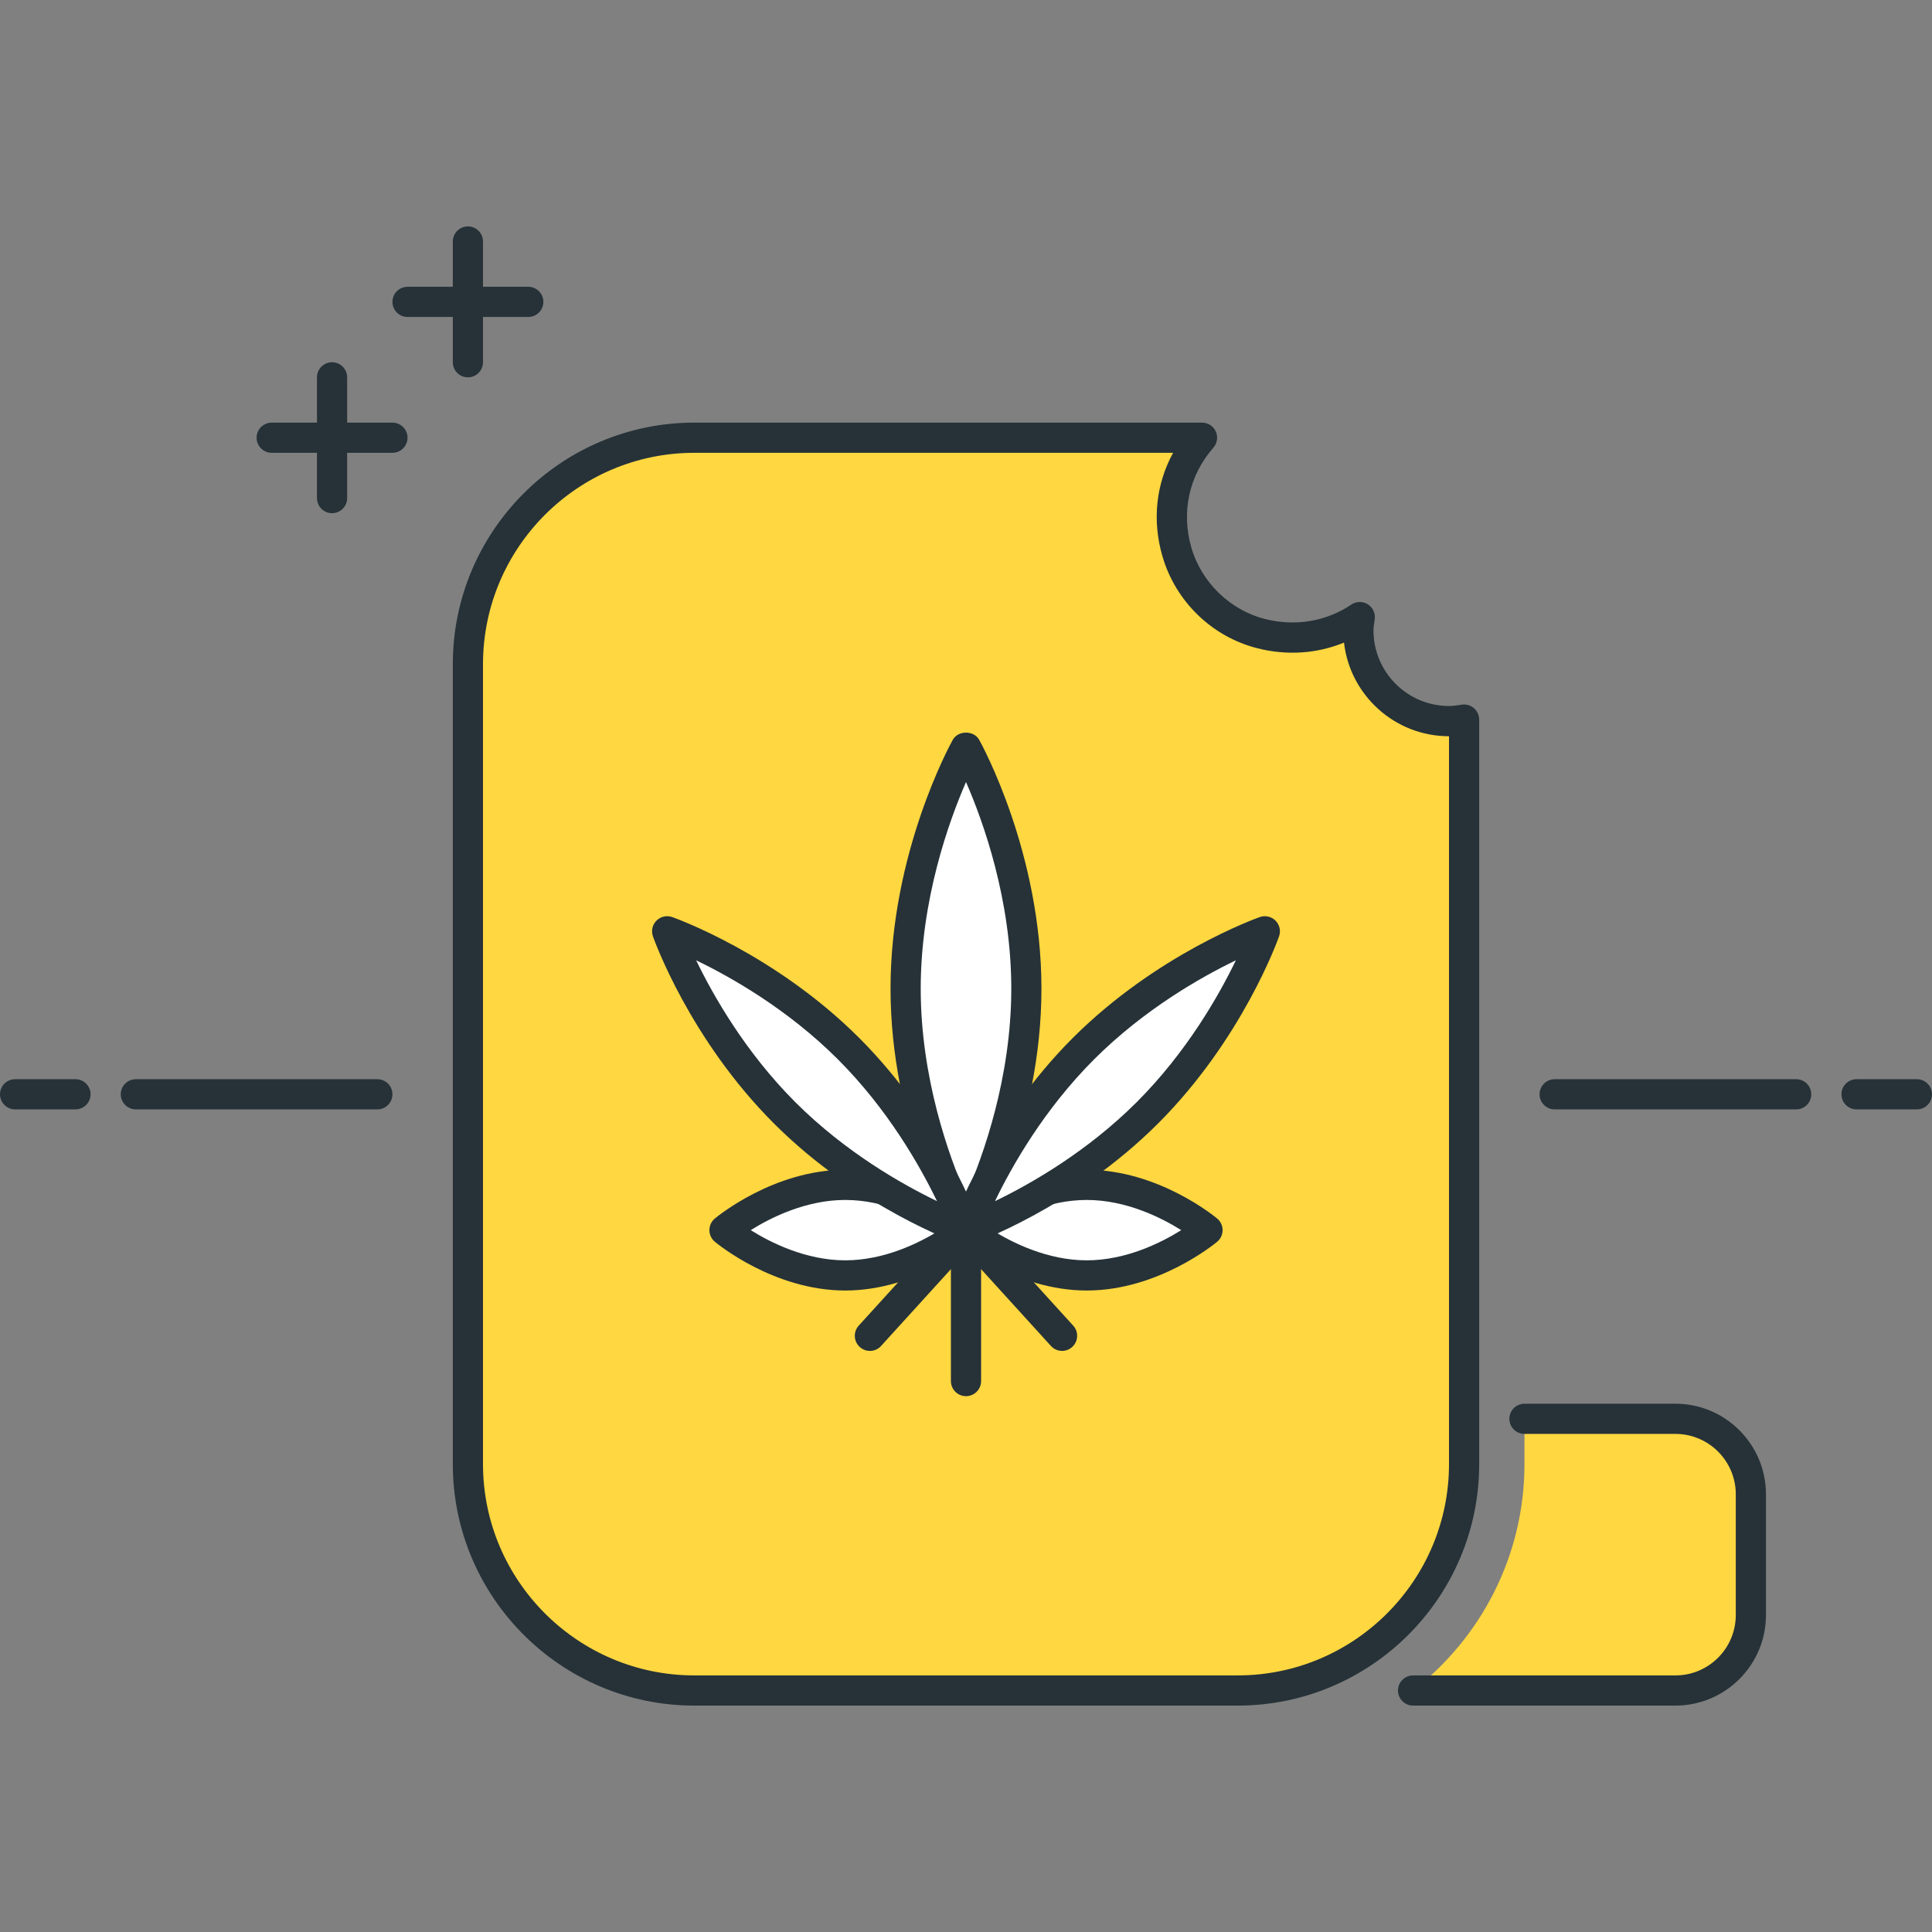 <?xml version="1.0" encoding="utf-8"?>
<!-- Generator: Adobe Illustrator 22.0.0, SVG Export Plug-In . SVG Version: 6.00 Build 0)  -->
<svg version="1.1" id="Layer_1" xmlns="http://www.w3.org/2000/svg" xmlns:xlink="http://www.w3.org/1999/xlink" x="0px" y="0px"
	 viewBox="0 0 64 64" style="enable-background:new 0 0 64 64;" xml:space="preserve">
<rect x="0" y="0" width="64" height="64" fill="#808080" stroke="none"/>
<style type="text/css">
	.st0{fill:#263238;}
	.st1{fill:#4FC3F7;}
	.st2{fill:#4DB6AC;}
	.st3{fill:#FF5252;}
	.st4{fill:#FFFFFF;}
	.st5{fill:#FFD740;}
	.st6{fill:#40C4FF;}
</style>
<g>
	<g>
		<path class="st5" d="M48,23.889c-1.657,0-3-1.343-3-3c0-0.153,0.023-0.299,0.045-0.446c-0.9,0.605-2.059,0.855-3.277,0.544
			c-1.322-0.338-2.399-1.389-2.78-2.7c-0.426-1.465-0.014-2.821,0.831-3.788H23c-4.142,0-7.5,3.358-7.5,7.5v26.5
			c0,4.142,3.358,7.5,7.5,7.5h18c4.142,0,7.5-3.358,7.5-7.5V23.839C48.337,23.866,48.171,23.889,48,23.889z"/>
		<path class="st0" d="M41,56.5H23c-4.411,0-8-3.589-8-8V22c0-4.411,3.589-8,8-8h16.819c0.196,0,0.374,0.114,0.455,0.293
			c0.082,0.179,0.05,0.389-0.079,0.536c-0.807,0.923-1.072,2.132-0.728,3.318c0.331,1.14,1.282,2.063,2.424,2.355
			c1.011,0.258,2.033,0.09,2.875-0.475c0.165-0.11,0.378-0.114,0.546-0.008c0.167,0.106,0.256,0.301,0.227,0.497
			c-0.02,0.134-0.04,0.25-0.04,0.371c0,1.379,1.122,2.5,2.5,2.5c0.143,0,0.281-0.021,0.417-0.043
			c0.146-0.025,0.293,0.017,0.406,0.111C48.935,23.553,49,23.691,49,23.839V48.5C49,52.911,45.411,56.5,41,56.5z M23,15
			c-3.86,0-7,3.141-7,7v26.5c0,3.859,3.14,7,7,7h18c3.86,0,7-3.141,7-7V24.389c-1.795,0-3.279-1.358-3.478-3.102
			c-0.898,0.368-1.892,0.437-2.879,0.185c-1.5-0.384-2.702-1.55-3.136-3.045c-0.345-1.187-0.213-2.392,0.354-3.427H23z"/>
	</g>
	<g>
		<path class="st5" d="M55.5,47h-5v1.5c0,3.049-1.45,5.76-3.691,7.5h8.69c1.381,0,2.5-1.119,2.5-2.5v-4C58,48.119,56.88,47,55.5,47z
			"/>
	</g>
	<g>
		<path class="st0" d="M55.5,56.5h-8.69c-0.276,0-0.5-0.224-0.5-0.5s0.224-0.5,0.5-0.5h8.69c1.103,0,2-0.897,2-2v-4
			c0-1.103-0.897-2-2-2h-5c-0.276,0-0.5-0.224-0.5-0.5s0.224-0.5,0.5-0.5h5c1.654,0,3,1.346,3,3v4
			C58.5,55.154,57.154,56.5,55.5,56.5z"/>
	</g>
	<g>
		<path class="st0" d="M35.183,44.75c-0.136,0-0.271-0.055-0.37-0.164L32,41.493l-2.813,3.093c-0.186,0.207-0.501,0.22-0.707,0.034
			c-0.204-0.186-0.219-0.502-0.034-0.706l3.183-3.5c0.19-0.209,0.55-0.209,0.74,0l3.183,3.5c0.186,0.204,0.17,0.521-0.034,0.706
			C35.424,44.707,35.303,44.75,35.183,44.75z"/>
	</g>
	<g>
		<path class="st0" d="M32,46.25c-0.276,0-0.5-0.224-0.5-0.5v-5c0-0.276,0.224-0.5,0.5-0.5s0.5,0.224,0.5,0.5v5
			C32.5,46.026,32.276,46.25,32,46.25z"/>
	</g>
	<g>
		<path class="st4" d="M34,32.75c0,4.418-2,8-2,8s-2-3.582-2-8s2-8,2-8S34,28.332,34,32.75z"/>
		<path class="st0" d="M32,41.25c-0.181,0-0.348-0.098-0.437-0.256c-0.084-0.151-2.063-3.748-2.063-8.244s1.979-8.093,2.063-8.244
			c0.177-0.316,0.696-0.316,0.873,0c0.084,0.151,2.063,3.748,2.063,8.244s-1.979,8.093-2.063,8.244
			C32.348,41.152,32.181,41.25,32,41.25z M32,25.906c-0.571,1.312-1.5,3.9-1.5,6.844c0,2.949,0.928,5.533,1.5,6.844
			c0.571-1.312,1.5-3.9,1.5-6.844C33.5,29.801,32.572,27.217,32,25.906z"/>
	</g>
	<g>
		<path class="st4" d="M36,42.25c-2.209,0-4-1.5-4-1.5s1.791-1.5,4-1.5s4,1.5,4,1.5S38.209,42.25,36,42.25z"/>
		<path class="st0" d="M36,42.75c-2.364,0-4.242-1.551-4.321-1.616c-0.114-0.096-0.179-0.235-0.179-0.384s0.065-0.288,0.179-0.384
			c0.079-0.065,1.957-1.616,4.321-1.616s4.242,1.551,4.321,1.616c0.114,0.096,0.179,0.235,0.179,0.384s-0.065,0.288-0.179,0.384
			C40.242,41.199,38.364,42.75,36,42.75z M32.869,40.75c0.653,0.409,1.823,1,3.131,1s2.478-0.591,3.131-1
			c-0.653-0.409-1.823-1-3.131-1S33.522,40.341,32.869,40.75z"/>
	</g>
	<g>
		<path class="st4" d="M28,42.25c2.209,0,4-1.5,4-1.5s-1.791-1.5-4-1.5s-4,1.5-4,1.5S25.791,42.25,28,42.25z"/>
		<path class="st0" d="M28,42.75c-2.364,0-4.242-1.551-4.321-1.616c-0.114-0.096-0.179-0.235-0.179-0.384s0.065-0.288,0.179-0.384
			c0.079-0.065,1.957-1.616,4.321-1.616s4.242,1.551,4.321,1.616c0.114,0.096,0.179,0.235,0.179,0.384s-0.065,0.288-0.179,0.384
			C32.242,41.199,30.364,42.75,28,42.75z M24.869,40.75c0.653,0.409,1.823,1,3.131,1s2.478-0.591,3.131-1
			c-0.653-0.409-1.823-1-3.131-1S25.522,40.341,24.869,40.75z"/>
	</g>
	<g>
		<path class="st4" d="M38.01,36.861C35.277,39.595,32,40.75,32,40.75s1.155-3.277,3.889-6.01s6.01-3.889,6.01-3.889
			S40.744,34.127,38.01,36.861z"/>
		<path class="st0" d="M32,41.25c-0.13,0-0.258-0.051-0.354-0.146c-0.136-0.136-0.182-0.338-0.118-0.52
			c0.049-0.139,1.225-3.416,4.007-6.198c2.782-2.781,6.06-3.958,6.198-4.007c0.18-0.063,0.383-0.019,0.52,0.118
			c0.136,0.136,0.182,0.338,0.118,0.52c-0.049,0.139-1.225,3.416-4.007,6.198l0,0c-2.782,2.781-6.06,3.958-6.198,4.007
			C32.112,41.24,32.056,41.25,32,41.25z M40.94,31.811c-1.166,0.563-3.043,1.629-4.697,3.282c-1.658,1.658-2.722,3.533-3.283,4.697
			c1.166-0.563,3.043-1.629,4.697-3.282C39.314,34.85,40.378,32.975,40.94,31.811z M38.01,36.861h0.01H38.01z"/>
	</g>
	<g>
		<path class="st4" d="M25.99,36.861C28.723,39.595,32,40.75,32,40.75s-1.155-3.277-3.889-6.01s-6.01-3.889-6.01-3.889
			S23.256,34.127,25.99,36.861z"/>
		<path class="st0" d="M32,41.25c-0.056,0-0.112-0.01-0.166-0.028c-0.138-0.049-3.416-1.226-6.198-4.007l0,0
			c-2.782-2.782-3.958-6.06-4.007-6.198c-0.064-0.182-0.018-0.384,0.118-0.52c0.136-0.137,0.338-0.182,0.52-0.118
			c0.138,0.049,3.416,1.226,6.198,4.007c2.782,2.782,3.958,6.06,4.007,6.198c0.064,0.182,0.018,0.384-0.118,0.52
			C32.258,41.199,32.13,41.25,32,41.25z M26.343,36.508c1.653,1.653,3.53,2.719,4.696,3.281c-0.563-1.165-1.628-3.043-3.282-4.696
			c-1.653-1.653-3.53-2.719-4.696-3.281C23.625,32.977,24.69,34.854,26.343,36.508L26.343,36.508z"/>
	</g>
	<g>
		<path class="st0" d="M63.5,36.75h-2c-0.276,0-0.5-0.224-0.5-0.5s0.224-0.5,0.5-0.5h2c0.276,0,0.5,0.224,0.5,0.5
			S63.776,36.75,63.5,36.75z"/>
	</g>
	<g>
		<path class="st0" d="M59.5,36.75h-8c-0.276,0-0.5-0.224-0.5-0.5s0.224-0.5,0.5-0.5h8c0.276,0,0.5,0.224,0.5,0.5
			S59.776,36.75,59.5,36.75z"/>
	</g>
	<g>
		<path class="st0" d="M2.5,36.75h-2c-0.276,0-0.5-0.224-0.5-0.5s0.224-0.5,0.5-0.5h2c0.276,0,0.5,0.224,0.5,0.5
			S2.776,36.75,2.5,36.75z"/>
	</g>
	<g>
		<path class="st0" d="M12.5,36.75h-8c-0.276,0-0.5-0.224-0.5-0.5s0.224-0.5,0.5-0.5h8c0.276,0,0.5,0.224,0.5,0.5
			S12.776,36.75,12.5,36.75z"/>
	</g>
	<g>
		<path class="st0" d="M13,15H9c-0.276,0-0.5-0.224-0.5-0.5S8.724,14,9,14h4c0.276,0,0.5,0.224,0.5,0.5S13.276,15,13,15z"/>
	</g>
	<g>
		<path class="st0" d="M17.5,10.5h-4c-0.276,0-0.5-0.224-0.5-0.5s0.224-0.5,0.5-0.5h4c0.276,0,0.5,0.224,0.5,0.5
			S17.776,10.5,17.5,10.5z"/>
	</g>
	<g>
		<path class="st0" d="M15.5,12.5c-0.276,0-0.5-0.224-0.5-0.5V8c0-0.276,0.224-0.5,0.5-0.5S16,7.724,16,8v4
			C16,12.276,15.776,12.5,15.5,12.5z"/>
	</g>
	<g>
		<path class="st0" d="M11,17c-0.276,0-0.5-0.224-0.5-0.5v-4c0-0.276,0.224-0.5,0.5-0.5s0.5,0.224,0.5,0.5v4
			C11.5,16.776,11.276,17,11,17z"/>
	</g>
</g>
</svg>
